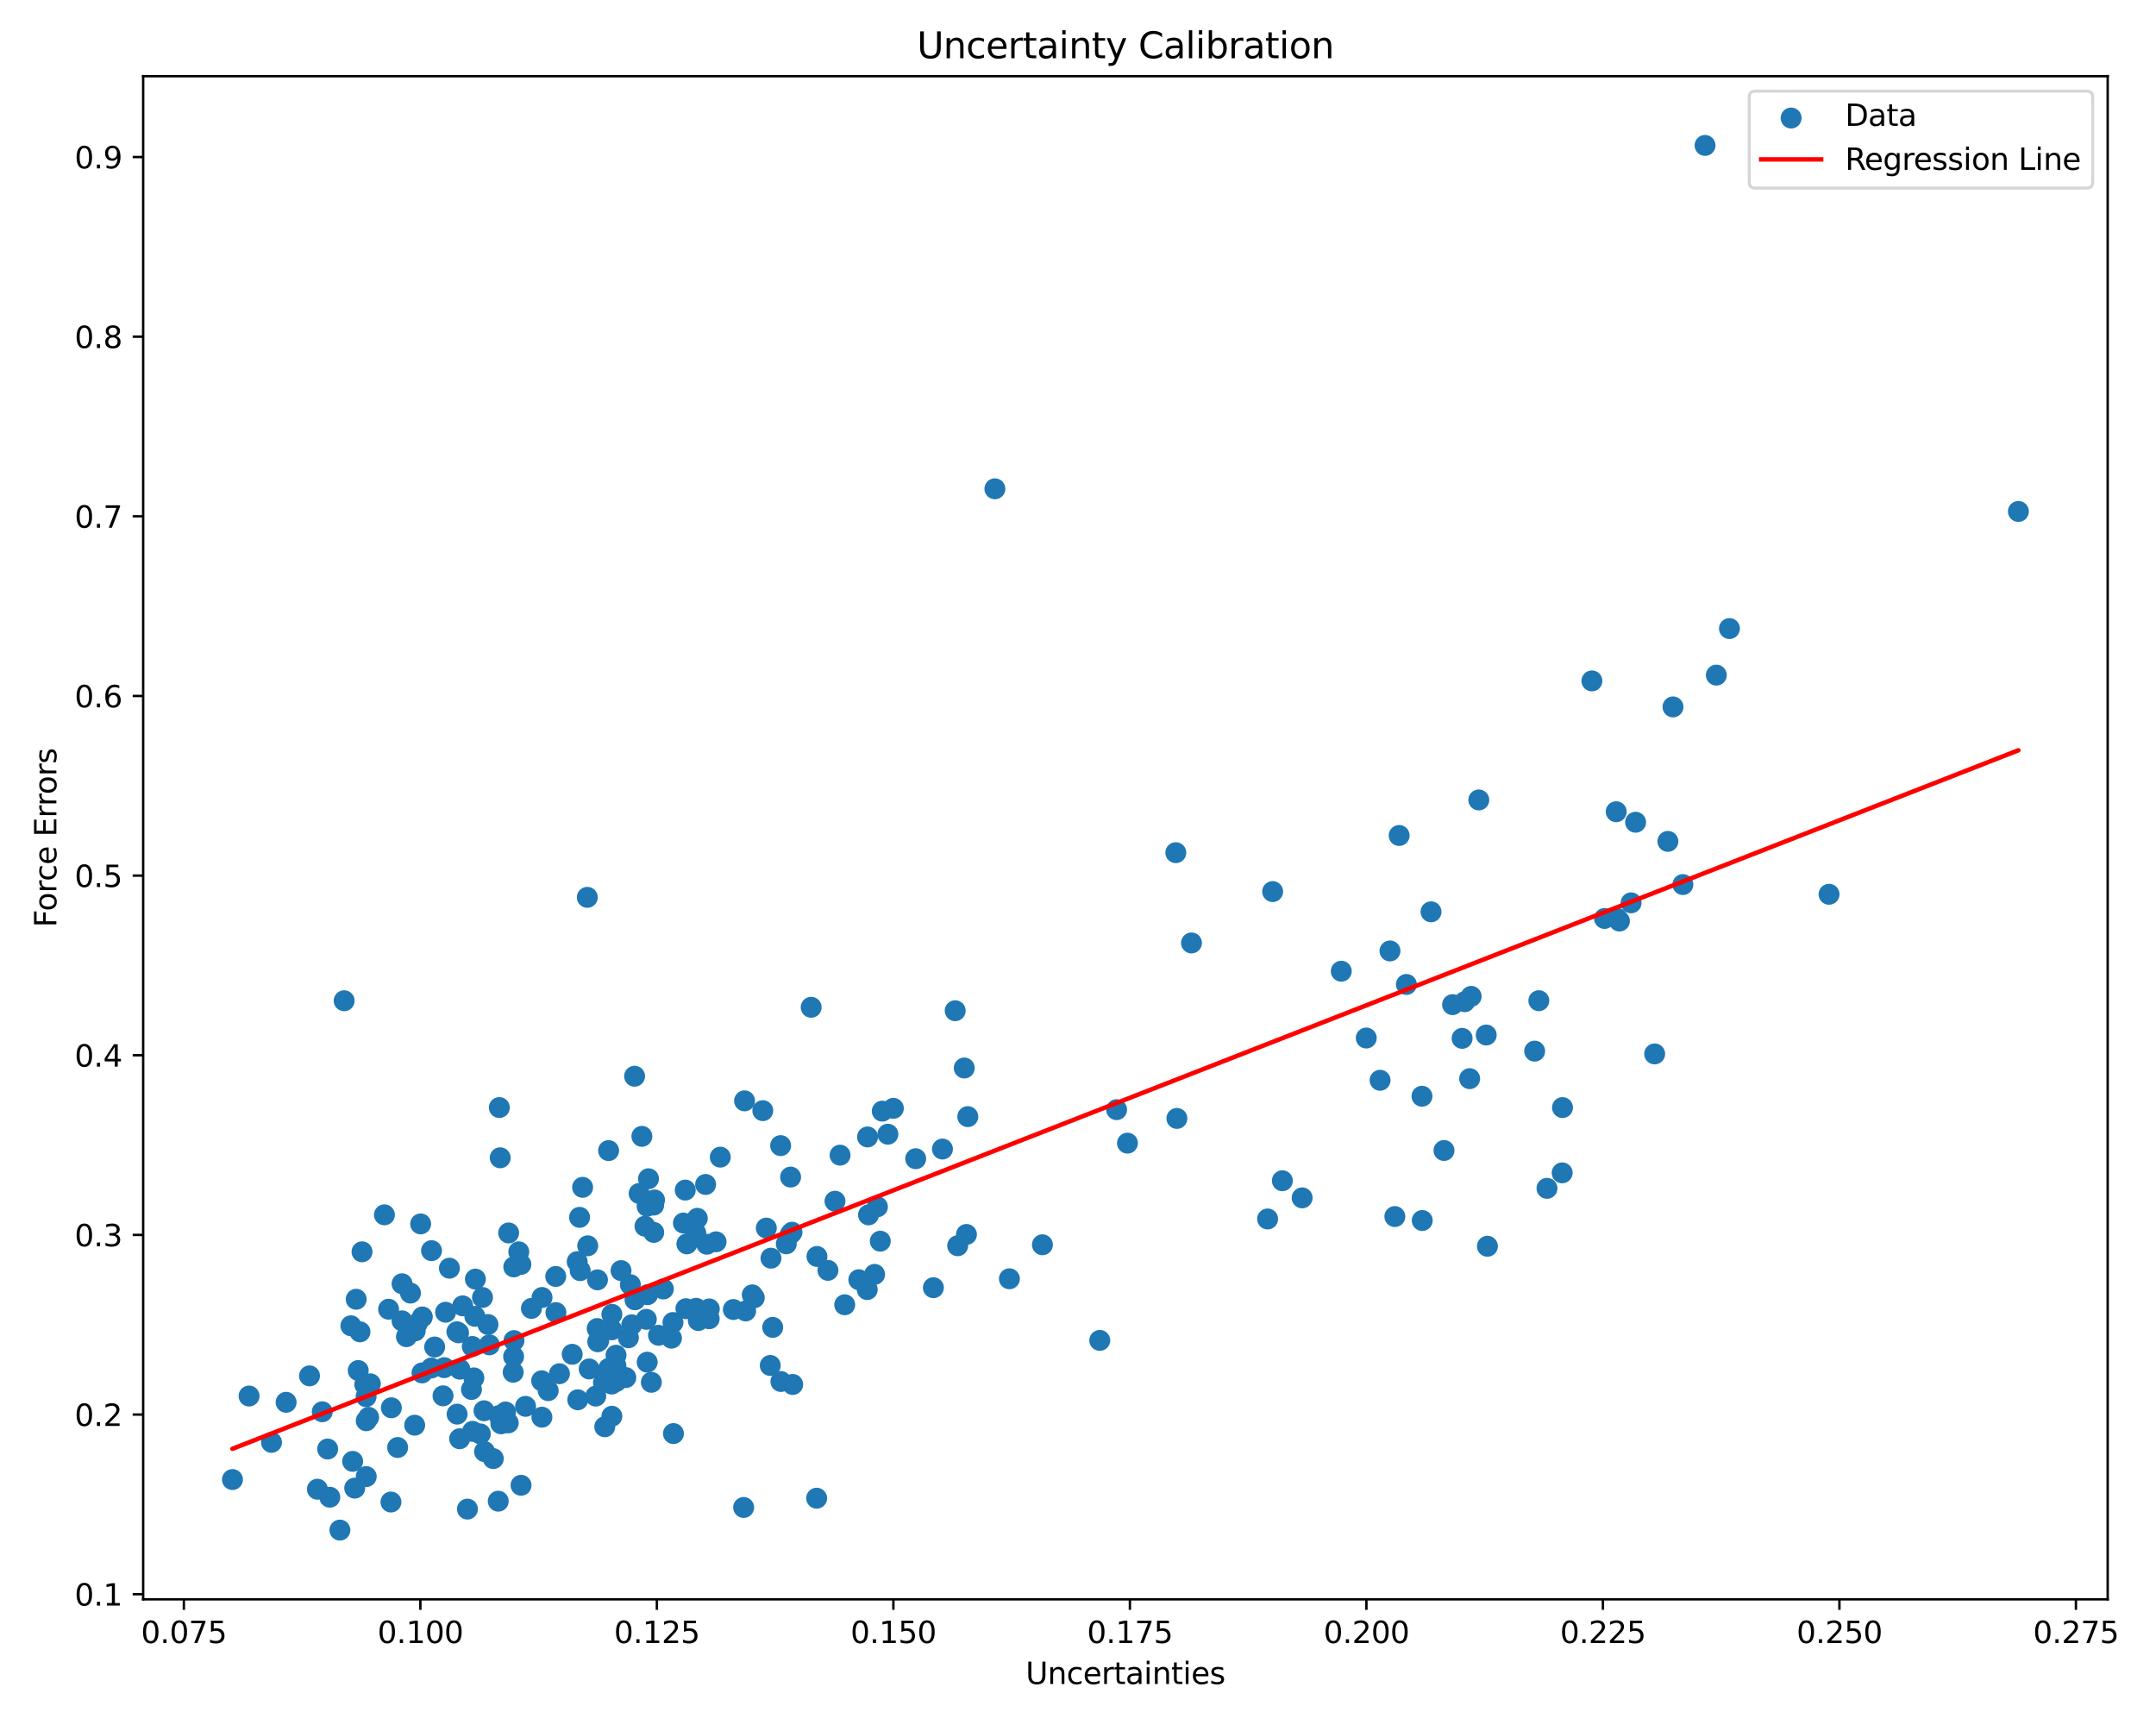 <?xml version="1.0" encoding="utf-8" standalone="no"?>
<!DOCTYPE svg PUBLIC "-//W3C//DTD SVG 1.1//EN"
  "http://www.w3.org/Graphics/SVG/1.1/DTD/svg11.dtd">
<svg xmlns:xlink="http://www.w3.org/1999/xlink" width="720pt" height="576pt" viewBox="0 0 720 576" xmlns="http://www.w3.org/2000/svg" version="1.1">
 <defs>
  <style type="text/css">*{stroke-linejoin: round; stroke-linecap: butt}</style>
 </defs>
 <g id="figure_1">
  <g id="patch_1">
   <path d="M 0 576 
L 720 576 
L 720 0 
L 0 0 
z
" style="fill: #ffffff"/>
  </g>
  <g id="axes_1">
   <g id="patch_2">
    <path d="M 47.81 534.04 
L 703.865 534.04 
L 703.865 25.44 
L 47.81 25.44 
z
" style="fill: #ffffff"/>
   </g>
   <g id="PathCollection_1">
    <defs>
     <path id="m38c42d43d4" d="M 0 3 
C 0.796 3 1.559 2.684 2.121 2.121 
C 2.684 1.559 3 0.796 3 0 
C 3 -0.796 2.684 -1.559 2.121 -2.121 
C 1.559 -2.684 0.796 -3 0 -3 
C -0.796 -3 -1.559 -2.684 -2.121 -2.121 
C -2.684 -1.559 -3 -0.796 -3 0 
C -3 0.796 -2.684 1.559 -2.121 2.121 
C -1.559 2.684 -0.796 3 0 3 
z
" style="stroke: #1f77b4"/>
    </defs>
    <g clip-path="url(#pfa5b46c467)">
     <use xlink:href="#m38c42d43d4" x="260.785" y="461.307" style="fill: #1f77b4; stroke: #1f77b4"/>
     <use xlink:href="#m38c42d43d4" x="132.79" y="483.342" style="fill: #1f77b4; stroke: #1f77b4"/>
     <use xlink:href="#m38c42d43d4" x="337.092" y="427.001" style="fill: #1f77b4; stroke: #1f77b4"/>
     <use xlink:href="#m38c42d43d4" x="558.703" y="236.045" style="fill: #1f77b4; stroke: #1f77b4"/>
     <use xlink:href="#m38c42d43d4" x="311.709" y="429.978" style="fill: #1f77b4; stroke: #1f77b4"/>
     <use xlink:href="#m38c42d43d4" x="258.045" y="443.229" style="fill: #1f77b4; stroke: #1f77b4"/>
     <use xlink:href="#m38c42d43d4" x="121.813" y="462.32" style="fill: #1f77b4; stroke: #1f77b4"/>
     <use xlink:href="#m38c42d43d4" x="219.911" y="445.873" style="fill: #1f77b4; stroke: #1f77b4"/>
     <use xlink:href="#m38c42d43d4" x="232.466" y="436.859" style="fill: #1f77b4; stroke: #1f77b4"/>
     <use xlink:href="#m38c42d43d4" x="196.267" y="415.992" style="fill: #1f77b4; stroke: #1f77b4"/>
     <use xlink:href="#m38c42d43d4" x="218.297" y="402.4" style="fill: #1f77b4; stroke: #1f77b4"/>
     <use xlink:href="#m38c42d43d4" x="257.466" y="420.122" style="fill: #1f77b4; stroke: #1f77b4"/>
     <use xlink:href="#m38c42d43d4" x="204.334" y="472.912" style="fill: #1f77b4; stroke: #1f77b4"/>
     <use xlink:href="#m38c42d43d4" x="255.918" y="410.078" style="fill: #1f77b4; stroke: #1f77b4"/>
     <use xlink:href="#m38c42d43d4" x="318.989" y="337.491" style="fill: #1f77b4; stroke: #1f77b4"/>
     <use xlink:href="#m38c42d43d4" x="166.645" y="472.684" style="fill: #1f77b4; stroke: #1f77b4"/>
     <use xlink:href="#m38c42d43d4" x="118.951" y="433.841" style="fill: #1f77b4; stroke: #1f77b4"/>
     <use xlink:href="#m38c42d43d4" x="166.757" y="369.828" style="fill: #1f77b4; stroke: #1f77b4"/>
     <use xlink:href="#m38c42d43d4" x="204.271" y="462.155" style="fill: #1f77b4; stroke: #1f77b4"/>
     <use xlink:href="#m38c42d43d4" x="289.716" y="379.64" style="fill: #1f77b4; stroke: #1f77b4"/>
     <use xlink:href="#m38c42d43d4" x="674.044" y="170.776" style="fill: #1f77b4; stroke: #1f77b4"/>
     <use xlink:href="#m38c42d43d4" x="192.95" y="467.406" style="fill: #1f77b4; stroke: #1f77b4"/>
     <use xlink:href="#m38c42d43d4" x="156.104" y="503.906" style="fill: #1f77b4; stroke: #1f77b4"/>
     <use xlink:href="#m38c42d43d4" x="173.248" y="417.998" style="fill: #1f77b4; stroke: #1f77b4"/>
     <use xlink:href="#m38c42d43d4" x="147.952" y="466.086" style="fill: #1f77b4; stroke: #1f77b4"/>
     <use xlink:href="#m38c42d43d4" x="294.635" y="371.026" style="fill: #1f77b4; stroke: #1f77b4"/>
     <use xlink:href="#m38c42d43d4" x="119.633" y="457.634" style="fill: #1f77b4; stroke: #1f77b4"/>
     <use xlink:href="#m38c42d43d4" x="264.72" y="462.29" style="fill: #1f77b4; stroke: #1f77b4"/>
     <use xlink:href="#m38c42d43d4" x="286.798" y="427.309" style="fill: #1f77b4; stroke: #1f77b4"/>
     <use xlink:href="#m38c42d43d4" x="224.24" y="446.832" style="fill: #1f77b4; stroke: #1f77b4"/>
     <use xlink:href="#m38c42d43d4" x="158.758" y="427.114" style="fill: #1f77b4; stroke: #1f77b4"/>
     <use xlink:href="#m38c42d43d4" x="160.406" y="478.801" style="fill: #1f77b4; stroke: #1f77b4"/>
     <use xlink:href="#m38c42d43d4" x="77.631" y="494.041" style="fill: #1f77b4; stroke: #1f77b4"/>
     <use xlink:href="#m38c42d43d4" x="490.793" y="360.178" style="fill: #1f77b4; stroke: #1f77b4"/>
     <use xlink:href="#m38c42d43d4" x="171.646" y="447.647" style="fill: #1f77b4; stroke: #1f77b4"/>
     <use xlink:href="#m38c42d43d4" x="157.449" y="463.96" style="fill: #1f77b4; stroke: #1f77b4"/>
     <use xlink:href="#m38c42d43d4" x="205.724" y="452.527" style="fill: #1f77b4; stroke: #1f77b4"/>
     <use xlink:href="#m38c42d43d4" x="171.518" y="452.976" style="fill: #1f77b4; stroke: #1f77b4"/>
     <use xlink:href="#m38c42d43d4" x="293.016" y="402.956" style="fill: #1f77b4; stroke: #1f77b4"/>
     <use xlink:href="#m38c42d43d4" x="298.341" y="370.087" style="fill: #1f77b4; stroke: #1f77b4"/>
     <use xlink:href="#m38c42d43d4" x="204.335" y="438.865" style="fill: #1f77b4; stroke: #1f77b4"/>
     <use xlink:href="#m38c42d43d4" x="198.952" y="466.176" style="fill: #1f77b4; stroke: #1f77b4"/>
     <use xlink:href="#m38c42d43d4" x="485.093" y="335.462" style="fill: #1f77b4; stroke: #1f77b4"/>
     <use xlink:href="#m38c42d43d4" x="282.097" y="435.678" style="fill: #1f77b4; stroke: #1f77b4"/>
     <use xlink:href="#m38c42d43d4" x="113.511" y="510.922" style="fill: #1f77b4; stroke: #1f77b4"/>
     <use xlink:href="#m38c42d43d4" x="493.847" y="267.112" style="fill: #1f77b4; stroke: #1f77b4"/>
     <use xlink:href="#m38c42d43d4" x="229.387" y="415.347" style="fill: #1f77b4; stroke: #1f77b4"/>
     <use xlink:href="#m38c42d43d4" x="474.876" y="366.051" style="fill: #1f77b4; stroke: #1f77b4"/>
     <use xlink:href="#m38c42d43d4" x="539.734" y="271.044" style="fill: #1f77b4; stroke: #1f77b4"/>
     <use xlink:href="#m38c42d43d4" x="213.439" y="398.51" style="fill: #1f77b4; stroke: #1f77b4"/>
     <use xlink:href="#m38c42d43d4" x="203.241" y="384.197" style="fill: #1f77b4; stroke: #1f77b4"/>
     <use xlink:href="#m38c42d43d4" x="292.074" y="425.534" style="fill: #1f77b4; stroke: #1f77b4"/>
     <use xlink:href="#m38c42d43d4" x="224.736" y="441.602" style="fill: #1f77b4; stroke: #1f77b4"/>
     <use xlink:href="#m38c42d43d4" x="531.622" y="227.364" style="fill: #1f77b4; stroke: #1f77b4"/>
     <use xlink:href="#m38c42d43d4" x="482.228" y="384.163" style="fill: #1f77b4; stroke: #1f77b4"/>
     <use xlink:href="#m38c42d43d4" x="185.585" y="426.225" style="fill: #1f77b4; stroke: #1f77b4"/>
     <use xlink:href="#m38c42d43d4" x="425" y="297.708" style="fill: #1f77b4; stroke: #1f77b4"/>
     <use xlink:href="#m38c42d43d4" x="552.579" y="351.912" style="fill: #1f77b4; stroke: #1f77b4"/>
     <use xlink:href="#m38c42d43d4" x="215.84" y="440.541" style="fill: #1f77b4; stroke: #1f77b4"/>
     <use xlink:href="#m38c42d43d4" x="257.229" y="455.944" style="fill: #1f77b4; stroke: #1f77b4"/>
     <use xlink:href="#m38c42d43d4" x="123.677" y="462.074" style="fill: #1f77b4; stroke: #1f77b4"/>
     <use xlink:href="#m38c42d43d4" x="332.246" y="163.219" style="fill: #1f77b4; stroke: #1f77b4"/>
     <use xlink:href="#m38c42d43d4" x="322.016" y="356.62" style="fill: #1f77b4; stroke: #1f77b4"/>
     <use xlink:href="#m38c42d43d4" x="152.65" y="472.203" style="fill: #1f77b4; stroke: #1f77b4"/>
     <use xlink:href="#m38c42d43d4" x="229.066" y="436.99" style="fill: #1f77b4; stroke: #1f77b4"/>
     <use xlink:href="#m38c42d43d4" x="120.902" y="417.998" style="fill: #1f77b4; stroke: #1f77b4"/>
     <use xlink:href="#m38c42d43d4" x="202.052" y="458.788" style="fill: #1f77b4; stroke: #1f77b4"/>
     <use xlink:href="#m38c42d43d4" x="290.041" y="405.654" style="fill: #1f77b4; stroke: #1f77b4"/>
     <use xlink:href="#m38c42d43d4" x="221.529" y="430.403" style="fill: #1f77b4; stroke: #1f77b4"/>
     <use xlink:href="#m38c42d43d4" x="103.362" y="459.42" style="fill: #1f77b4; stroke: #1f77b4"/>
     <use xlink:href="#m38c42d43d4" x="134.262" y="441.049" style="fill: #1f77b4; stroke: #1f77b4"/>
     <use xlink:href="#m38c42d43d4" x="263.95" y="412.067" style="fill: #1f77b4; stroke: #1f77b4"/>
     <use xlink:href="#m38c42d43d4" x="248.34" y="503.362" style="fill: #1f77b4; stroke: #1f77b4"/>
     <use xlink:href="#m38c42d43d4" x="118.459" y="496.904" style="fill: #1f77b4; stroke: #1f77b4"/>
     <use xlink:href="#m38c42d43d4" x="171.377" y="458.211" style="fill: #1f77b4; stroke: #1f77b4"/>
     <use xlink:href="#m38c42d43d4" x="201.531" y="461.714" style="fill: #1f77b4; stroke: #1f77b4"/>
     <use xlink:href="#m38c42d43d4" x="428.247" y="394.263" style="fill: #1f77b4; stroke: #1f77b4"/>
     <use xlink:href="#m38c42d43d4" x="157.825" y="477.943" style="fill: #1f77b4; stroke: #1f77b4"/>
     <use xlink:href="#m38c42d43d4" x="201.961" y="476.413" style="fill: #1f77b4; stroke: #1f77b4"/>
     <use xlink:href="#m38c42d43d4" x="95.547" y="468.247" style="fill: #1f77b4; stroke: #1f77b4"/>
     <use xlink:href="#m38c42d43d4" x="516.621" y="396.802" style="fill: #1f77b4; stroke: #1f77b4"/>
     <use xlink:href="#m38c42d43d4" x="397.897" y="314.865" style="fill: #1f77b4; stroke: #1f77b4"/>
     <use xlink:href="#m38c42d43d4" x="180.972" y="473.22" style="fill: #1f77b4; stroke: #1f77b4"/>
     <use xlink:href="#m38c42d43d4" x="535.834" y="306.684" style="fill: #1f77b4; stroke: #1f77b4"/>
     <use xlink:href="#m38c42d43d4" x="465.817" y="406.223" style="fill: #1f77b4; stroke: #1f77b4"/>
     <use xlink:href="#m38c42d43d4" x="546.208" y="274.559" style="fill: #1f77b4; stroke: #1f77b4"/>
     <use xlink:href="#m38c42d43d4" x="577.557" y="209.884" style="fill: #1f77b4; stroke: #1f77b4"/>
     <use xlink:href="#m38c42d43d4" x="232.347" y="411.702" style="fill: #1f77b4; stroke: #1f77b4"/>
     <use xlink:href="#m38c42d43d4" x="135.736" y="446.337" style="fill: #1f77b4; stroke: #1f77b4"/>
     <use xlink:href="#m38c42d43d4" x="193.751" y="424.28" style="fill: #1f77b4; stroke: #1f77b4"/>
     <use xlink:href="#m38c42d43d4" x="183.072" y="464.354" style="fill: #1f77b4; stroke: #1f77b4"/>
     <use xlink:href="#m38c42d43d4" x="236.043" y="415.472" style="fill: #1f77b4; stroke: #1f77b4"/>
     <use xlink:href="#m38c42d43d4" x="163.431" y="449.067" style="fill: #1f77b4; stroke: #1f77b4"/>
     <use xlink:href="#m38c42d43d4" x="177.474" y="436.893" style="fill: #1f77b4; stroke: #1f77b4"/>
     <use xlink:href="#m38c42d43d4" x="474.962" y="407.546" style="fill: #1f77b4; stroke: #1f77b4"/>
     <use xlink:href="#m38c42d43d4" x="186.825" y="458.702" style="fill: #1f77b4; stroke: #1f77b4"/>
     <use xlink:href="#m38c42d43d4" x="185.652" y="438.287" style="fill: #1f77b4; stroke: #1f77b4"/>
     <use xlink:href="#m38c42d43d4" x="122.313" y="474.406" style="fill: #1f77b4; stroke: #1f77b4"/>
     <use xlink:href="#m38c42d43d4" x="83.178" y="466.154" style="fill: #1f77b4; stroke: #1f77b4"/>
     <use xlink:href="#m38c42d43d4" x="236.87" y="437.071" style="fill: #1f77b4; stroke: #1f77b4"/>
     <use xlink:href="#m38c42d43d4" x="573.175" y="225.434" style="fill: #1f77b4; stroke: #1f77b4"/>
     <use xlink:href="#m38c42d43d4" x="199.943" y="447.673" style="fill: #1f77b4; stroke: #1f77b4"/>
     <use xlink:href="#m38c42d43d4" x="322.747" y="412.206" style="fill: #1f77b4; stroke: #1f77b4"/>
     <use xlink:href="#m38c42d43d4" x="138.66" y="444.408" style="fill: #1f77b4; stroke: #1f77b4"/>
     <use xlink:href="#m38c42d43d4" x="114.933" y="334.16" style="fill: #1f77b4; stroke: #1f77b4"/>
     <use xlink:href="#m38c42d43d4" x="134.266" y="428.668" style="fill: #1f77b4; stroke: #1f77b4"/>
     <use xlink:href="#m38c42d43d4" x="141.04" y="439.742" style="fill: #1f77b4; stroke: #1f77b4"/>
     <use xlink:href="#m38c42d43d4" x="216.571" y="393.602" style="fill: #1f77b4; stroke: #1f77b4"/>
     <use xlink:href="#m38c42d43d4" x="120.215" y="444.714" style="fill: #1f77b4; stroke: #1f77b4"/>
     <use xlink:href="#m38c42d43d4" x="496.727" y="416.142" style="fill: #1f77b4; stroke: #1f77b4"/>
     <use xlink:href="#m38c42d43d4" x="166.388" y="501.261" style="fill: #1f77b4; stroke: #1f77b4"/>
     <use xlink:href="#m38c42d43d4" x="199.434" y="443.61" style="fill: #1f77b4; stroke: #1f77b4"/>
     <use xlink:href="#m38c42d43d4" x="376.521" y="381.714" style="fill: #1f77b4; stroke: #1f77b4"/>
     <use xlink:href="#m38c42d43d4" x="562.006" y="295.369" style="fill: #1f77b4; stroke: #1f77b4"/>
     <use xlink:href="#m38c42d43d4" x="194.561" y="396.464" style="fill: #1f77b4; stroke: #1f77b4"/>
     <use xlink:href="#m38c42d43d4" x="140.476" y="408.681" style="fill: #1f77b4; stroke: #1f77b4"/>
     <use xlink:href="#m38c42d43d4" x="154.521" y="436.034" style="fill: #1f77b4; stroke: #1f77b4"/>
     <use xlink:href="#m38c42d43d4" x="216.253" y="432.312" style="fill: #1f77b4; stroke: #1f77b4"/>
     <use xlink:href="#m38c42d43d4" x="139.374" y="441.922" style="fill: #1f77b4; stroke: #1f77b4"/>
     <use xlink:href="#m38c42d43d4" x="122.305" y="493.049" style="fill: #1f77b4; stroke: #1f77b4"/>
     <use xlink:href="#m38c42d43d4" x="305.793" y="386.911" style="fill: #1f77b4; stroke: #1f77b4"/>
     <use xlink:href="#m38c42d43d4" x="199.622" y="448.034" style="fill: #1f77b4; stroke: #1f77b4"/>
     <use xlink:href="#m38c42d43d4" x="117.773" y="487.968" style="fill: #1f77b4; stroke: #1f77b4"/>
     <use xlink:href="#m38c42d43d4" x="218.586" y="400.676" style="fill: #1f77b4; stroke: #1f77b4"/>
     <use xlink:href="#m38c42d43d4" x="393.028" y="373.456" style="fill: #1f77b4; stroke: #1f77b4"/>
     <use xlink:href="#m38c42d43d4" x="232.868" y="406.818" style="fill: #1f77b4; stroke: #1f77b4"/>
     <use xlink:href="#m38c42d43d4" x="544.712" y="301.47" style="fill: #1f77b4; stroke: #1f77b4"/>
     <use xlink:href="#m38c42d43d4" x="239.136" y="414.657" style="fill: #1f77b4; stroke: #1f77b4"/>
     <use xlink:href="#m38c42d43d4" x="144.039" y="456.806" style="fill: #1f77b4; stroke: #1f77b4"/>
     <use xlink:href="#m38c42d43d4" x="293.975" y="414.449" style="fill: #1f77b4; stroke: #1f77b4"/>
     <use xlink:href="#m38c42d43d4" x="181.015" y="433.247" style="fill: #1f77b4; stroke: #1f77b4"/>
     <use xlink:href="#m38c42d43d4" x="130.558" y="501.55" style="fill: #1f77b4; stroke: #1f77b4"/>
     <use xlink:href="#m38c42d43d4" x="109.418" y="483.845" style="fill: #1f77b4; stroke: #1f77b4"/>
     <use xlink:href="#m38c42d43d4" x="203.305" y="456.908" style="fill: #1f77b4; stroke: #1f77b4"/>
     <use xlink:href="#m38c42d43d4" x="105.995" y="497.268" style="fill: #1f77b4; stroke: #1f77b4"/>
     <use xlink:href="#m38c42d43d4" x="233.206" y="440.941" style="fill: #1f77b4; stroke: #1f77b4"/>
     <use xlink:href="#m38c42d43d4" x="205.833" y="461.289" style="fill: #1f77b4; stroke: #1f77b4"/>
     <use xlink:href="#m38c42d43d4" x="569.403" y="48.558" style="fill: #1f77b4; stroke: #1f77b4"/>
     <use xlink:href="#m38c42d43d4" x="477.894" y="304.469" style="fill: #1f77b4; stroke: #1f77b4"/>
     <use xlink:href="#m38c42d43d4" x="216.104" y="402.786" style="fill: #1f77b4; stroke: #1f77b4"/>
     <use xlink:href="#m38c42d43d4" x="205.713" y="456.075" style="fill: #1f77b4; stroke: #1f77b4"/>
     <use xlink:href="#m38c42d43d4" x="167.376" y="475.39" style="fill: #1f77b4; stroke: #1f77b4"/>
     <use xlink:href="#m38c42d43d4" x="208.991" y="459.992" style="fill: #1f77b4; stroke: #1f77b4"/>
     <use xlink:href="#m38c42d43d4" x="117.184" y="442.696" style="fill: #1f77b4; stroke: #1f77b4"/>
     <use xlink:href="#m38c42d43d4" x="171.574" y="423.036" style="fill: #1f77b4; stroke: #1f77b4"/>
     <use xlink:href="#m38c42d43d4" x="157.718" y="449.603" style="fill: #1f77b4; stroke: #1f77b4"/>
     <use xlink:href="#m38c42d43d4" x="496.325" y="345.607" style="fill: #1f77b4; stroke: #1f77b4"/>
     <use xlink:href="#m38c42d43d4" x="254.737" y="370.861" style="fill: #1f77b4; stroke: #1f77b4"/>
     <use xlink:href="#m38c42d43d4" x="556.991" y="280.946" style="fill: #1f77b4; stroke: #1f77b4"/>
     <use xlink:href="#m38c42d43d4" x="145.151" y="449.783" style="fill: #1f77b4; stroke: #1f77b4"/>
     <use xlink:href="#m38c42d43d4" x="244.905" y="437.27" style="fill: #1f77b4; stroke: #1f77b4"/>
     <use xlink:href="#m38c42d43d4" x="174.005" y="495.956" style="fill: #1f77b4; stroke: #1f77b4"/>
     <use xlink:href="#m38c42d43d4" x="272.828" y="419.546" style="fill: #1f77b4; stroke: #1f77b4"/>
     <use xlink:href="#m38c42d43d4" x="323.197" y="372.858" style="fill: #1f77b4; stroke: #1f77b4"/>
     <use xlink:href="#m38c42d43d4" x="296.505" y="378.73" style="fill: #1f77b4; stroke: #1f77b4"/>
     <use xlink:href="#m38c42d43d4" x="123.101" y="473.261" style="fill: #1f77b4; stroke: #1f77b4"/>
     <use xlink:href="#m38c42d43d4" x="367.267" y="447.576" style="fill: #1f77b4; stroke: #1f77b4"/>
     <use xlink:href="#m38c42d43d4" x="158.581" y="439.541" style="fill: #1f77b4; stroke: #1f77b4"/>
     <use xlink:href="#m38c42d43d4" x="153.13" y="445.048" style="fill: #1f77b4; stroke: #1f77b4"/>
     <use xlink:href="#m38c42d43d4" x="90.666" y="481.619" style="fill: #1f77b4; stroke: #1f77b4"/>
     <use xlink:href="#m38c42d43d4" x="260.694" y="382.536" style="fill: #1f77b4; stroke: #1f77b4"/>
     <use xlink:href="#m38c42d43d4" x="248.646" y="367.595" style="fill: #1f77b4; stroke: #1f77b4"/>
     <use xlink:href="#m38c42d43d4" x="512.501" y="350.987" style="fill: #1f77b4; stroke: #1f77b4"/>
     <use xlink:href="#m38c42d43d4" x="610.818" y="298.614" style="fill: #1f77b4; stroke: #1f77b4"/>
     <use xlink:href="#m38c42d43d4" x="423.319" y="407.025" style="fill: #1f77b4; stroke: #1f77b4"/>
     <use xlink:href="#m38c42d43d4" x="164.735" y="487.048" style="fill: #1f77b4; stroke: #1f77b4"/>
     <use xlink:href="#m38c42d43d4" x="161.638" y="471.067" style="fill: #1f77b4; stroke: #1f77b4"/>
     <use xlink:href="#m38c42d43d4" x="251.226" y="432.367" style="fill: #1f77b4; stroke: #1f77b4"/>
     <use xlink:href="#m38c42d43d4" x="460.881" y="360.717" style="fill: #1f77b4; stroke: #1f77b4"/>
     <use xlink:href="#m38c42d43d4" x="513.895" y="334.144" style="fill: #1f77b4; stroke: #1f77b4"/>
     <use xlink:href="#m38c42d43d4" x="215.389" y="409.453" style="fill: #1f77b4; stroke: #1f77b4"/>
     <use xlink:href="#m38c42d43d4" x="207.394" y="424.272" style="fill: #1f77b4; stroke: #1f77b4"/>
     <use xlink:href="#m38c42d43d4" x="180.887" y="461.059" style="fill: #1f77b4; stroke: #1f77b4"/>
     <use xlink:href="#m38c42d43d4" x="210.975" y="442.365" style="fill: #1f77b4; stroke: #1f77b4"/>
     <use xlink:href="#m38c42d43d4" x="191.089" y="452.218" style="fill: #1f77b4; stroke: #1f77b4"/>
     <use xlink:href="#m38c42d43d4" x="540.818" y="307.552" style="fill: #1f77b4; stroke: #1f77b4"/>
     <use xlink:href="#m38c42d43d4" x="167.044" y="386.601" style="fill: #1f77b4; stroke: #1f77b4"/>
     <use xlink:href="#m38c42d43d4" x="210.512" y="428.965" style="fill: #1f77b4; stroke: #1f77b4"/>
     <use xlink:href="#m38c42d43d4" x="264.495" y="411.457" style="fill: #1f77b4; stroke: #1f77b4"/>
     <use xlink:href="#m38c42d43d4" x="540.033" y="306.637" style="fill: #1f77b4; stroke: #1f77b4"/>
     <use xlink:href="#m38c42d43d4" x="314.728" y="383.681" style="fill: #1f77b4; stroke: #1f77b4"/>
     <use xlink:href="#m38c42d43d4" x="122.257" y="466.367" style="fill: #1f77b4; stroke: #1f77b4"/>
     <use xlink:href="#m38c42d43d4" x="217.52" y="461.568" style="fill: #1f77b4; stroke: #1f77b4"/>
     <use xlink:href="#m38c42d43d4" x="211.922" y="359.367" style="fill: #1f77b4; stroke: #1f77b4"/>
     <use xlink:href="#m38c42d43d4" x="270.893" y="336.349" style="fill: #1f77b4; stroke: #1f77b4"/>
     <use xlink:href="#m38c42d43d4" x="262.587" y="415.331" style="fill: #1f77b4; stroke: #1f77b4"/>
     <use xlink:href="#m38c42d43d4" x="161.82" y="484.712" style="fill: #1f77b4; stroke: #1f77b4"/>
     <use xlink:href="#m38c42d43d4" x="224.903" y="478.689" style="fill: #1f77b4; stroke: #1f77b4"/>
     <use xlink:href="#m38c42d43d4" x="372.891" y="370.528" style="fill: #1f77b4; stroke: #1f77b4"/>
     <use xlink:href="#m38c42d43d4" x="521.799" y="369.834" style="fill: #1f77b4; stroke: #1f77b4"/>
     <use xlink:href="#m38c42d43d4" x="491.301" y="332.697" style="fill: #1f77b4; stroke: #1f77b4"/>
     <use xlink:href="#m38c42d43d4" x="167.988" y="473.938" style="fill: #1f77b4; stroke: #1f77b4"/>
     <use xlink:href="#m38c42d43d4" x="456.267" y="346.61" style="fill: #1f77b4; stroke: #1f77b4"/>
     <use xlink:href="#m38c42d43d4" x="110.144" y="499.937" style="fill: #1f77b4; stroke: #1f77b4"/>
     <use xlink:href="#m38c42d43d4" x="467.249" y="278.977" style="fill: #1f77b4; stroke: #1f77b4"/>
     <use xlink:href="#m38c42d43d4" x="489.144" y="334.486" style="fill: #1f77b4; stroke: #1f77b4"/>
     <use xlink:href="#m38c42d43d4" x="152.585" y="444.689" style="fill: #1f77b4; stroke: #1f77b4"/>
     <use xlink:href="#m38c42d43d4" x="319.825" y="415.97" style="fill: #1f77b4; stroke: #1f77b4"/>
     <use xlink:href="#m38c42d43d4" x="167.25" y="475.337" style="fill: #1f77b4; stroke: #1f77b4"/>
     <use xlink:href="#m38c42d43d4" x="196.758" y="457.108" style="fill: #1f77b4; stroke: #1f77b4"/>
     <use xlink:href="#m38c42d43d4" x="276.49" y="424.188" style="fill: #1f77b4; stroke: #1f77b4"/>
     <use xlink:href="#m38c42d43d4" x="153.49" y="480.416" style="fill: #1f77b4; stroke: #1f77b4"/>
     <use xlink:href="#m38c42d43d4" x="137.076" y="431.784" style="fill: #1f77b4; stroke: #1f77b4"/>
     <use xlink:href="#m38c42d43d4" x="236.833" y="440.347" style="fill: #1f77b4; stroke: #1f77b4"/>
     <use xlink:href="#m38c42d43d4" x="348.117" y="415.645" style="fill: #1f77b4; stroke: #1f77b4"/>
     <use xlink:href="#m38c42d43d4" x="144.113" y="417.612" style="fill: #1f77b4; stroke: #1f77b4"/>
     <use xlink:href="#m38c42d43d4" x="138.486" y="475.887" style="fill: #1f77b4; stroke: #1f77b4"/>
     <use xlink:href="#m38c42d43d4" x="175.511" y="469.596" style="fill: #1f77b4; stroke: #1f77b4"/>
     <use xlink:href="#m38c42d43d4" x="214.357" y="379.44" style="fill: #1f77b4; stroke: #1f77b4"/>
     <use xlink:href="#m38c42d43d4" x="240.54" y="386.382" style="fill: #1f77b4; stroke: #1f77b4"/>
     <use xlink:href="#m38c42d43d4" x="169.865" y="411.696" style="fill: #1f77b4; stroke: #1f77b4"/>
     <use xlink:href="#m38c42d43d4" x="228.842" y="397.385" style="fill: #1f77b4; stroke: #1f77b4"/>
     <use xlink:href="#m38c42d43d4" x="158.247" y="460.096" style="fill: #1f77b4; stroke: #1f77b4"/>
     <use xlink:href="#m38c42d43d4" x="488.278" y="346.717" style="fill: #1f77b4; stroke: #1f77b4"/>
     <use xlink:href="#m38c42d43d4" x="153.568" y="457.19" style="fill: #1f77b4; stroke: #1f77b4"/>
     <use xlink:href="#m38c42d43d4" x="192.75" y="421.281" style="fill: #1f77b4; stroke: #1f77b4"/>
     <use xlink:href="#m38c42d43d4" x="218.312" y="411.516" style="fill: #1f77b4; stroke: #1f77b4"/>
     <use xlink:href="#m38c42d43d4" x="173.954" y="422.212" style="fill: #1f77b4; stroke: #1f77b4"/>
     <use xlink:href="#m38c42d43d4" x="204.318" y="444.044" style="fill: #1f77b4; stroke: #1f77b4"/>
     <use xlink:href="#m38c42d43d4" x="140.932" y="458.435" style="fill: #1f77b4; stroke: #1f77b4"/>
     <use xlink:href="#m38c42d43d4" x="130.699" y="470.074" style="fill: #1f77b4; stroke: #1f77b4"/>
     <use xlink:href="#m38c42d43d4" x="434.853" y="399.982" style="fill: #1f77b4; stroke: #1f77b4"/>
     <use xlink:href="#m38c42d43d4" x="150.08" y="423.468" style="fill: #1f77b4; stroke: #1f77b4"/>
     <use xlink:href="#m38c42d43d4" x="251.898" y="433.338" style="fill: #1f77b4; stroke: #1f77b4"/>
     <use xlink:href="#m38c42d43d4" x="193.548" y="406.491" style="fill: #1f77b4; stroke: #1f77b4"/>
     <use xlink:href="#m38c42d43d4" x="148.347" y="456.678" style="fill: #1f77b4; stroke: #1f77b4"/>
     <use xlink:href="#m38c42d43d4" x="272.723" y="500.269" style="fill: #1f77b4; stroke: #1f77b4"/>
     <use xlink:href="#m38c42d43d4" x="216.128" y="454.844" style="fill: #1f77b4; stroke: #1f77b4"/>
     <use xlink:href="#m38c42d43d4" x="199.53" y="427.356" style="fill: #1f77b4; stroke: #1f77b4"/>
     <use xlink:href="#m38c42d43d4" x="289.618" y="430.612" style="fill: #1f77b4; stroke: #1f77b4"/>
     <use xlink:href="#m38c42d43d4" x="128.377" y="405.65" style="fill: #1f77b4; stroke: #1f77b4"/>
     <use xlink:href="#m38c42d43d4" x="107.614" y="471.413" style="fill: #1f77b4; stroke: #1f77b4"/>
     <use xlink:href="#m38c42d43d4" x="196.132" y="299.638" style="fill: #1f77b4; stroke: #1f77b4"/>
     <use xlink:href="#m38c42d43d4" x="235.637" y="395.512" style="fill: #1f77b4; stroke: #1f77b4"/>
     <use xlink:href="#m38c42d43d4" x="264.025" y="393.043" style="fill: #1f77b4; stroke: #1f77b4"/>
     <use xlink:href="#m38c42d43d4" x="469.671" y="328.721" style="fill: #1f77b4; stroke: #1f77b4"/>
     <use xlink:href="#m38c42d43d4" x="464.184" y="317.532" style="fill: #1f77b4; stroke: #1f77b4"/>
     <use xlink:href="#m38c42d43d4" x="162.967" y="442.276" style="fill: #1f77b4; stroke: #1f77b4"/>
     <use xlink:href="#m38c42d43d4" x="447.923" y="324.302" style="fill: #1f77b4; stroke: #1f77b4"/>
     <use xlink:href="#m38c42d43d4" x="129.766" y="437.163" style="fill: #1f77b4; stroke: #1f77b4"/>
     <use xlink:href="#m38c42d43d4" x="148.804" y="438.179" style="fill: #1f77b4; stroke: #1f77b4"/>
     <use xlink:href="#m38c42d43d4" x="521.693" y="391.627" style="fill: #1f77b4; stroke: #1f77b4"/>
     <use xlink:href="#m38c42d43d4" x="280.544" y="385.718" style="fill: #1f77b4; stroke: #1f77b4"/>
     <use xlink:href="#m38c42d43d4" x="392.667" y="284.721" style="fill: #1f77b4; stroke: #1f77b4"/>
     <use xlink:href="#m38c42d43d4" x="212.065" y="434.02" style="fill: #1f77b4; stroke: #1f77b4"/>
     <use xlink:href="#m38c42d43d4" x="161.133" y="433.242" style="fill: #1f77b4; stroke: #1f77b4"/>
     <use xlink:href="#m38c42d43d4" x="168.832" y="471.477" style="fill: #1f77b4; stroke: #1f77b4"/>
     <use xlink:href="#m38c42d43d4" x="249.006" y="437.735" style="fill: #1f77b4; stroke: #1f77b4"/>
     <use xlink:href="#m38c42d43d4" x="209.856" y="446.699" style="fill: #1f77b4; stroke: #1f77b4"/>
     <use xlink:href="#m38c42d43d4" x="278.845" y="401.102" style="fill: #1f77b4; stroke: #1f77b4"/>
     <use xlink:href="#m38c42d43d4" x="228.228" y="408.385" style="fill: #1f77b4; stroke: #1f77b4"/>
     <use xlink:href="#m38c42d43d4" x="169.733" y="475.124" style="fill: #1f77b4; stroke: #1f77b4"/>
    </g>
   </g>
   <g id="matplotlib.axis_1">
    <g id="xtick_1">
     <g id="line2d_1">
      <defs>
       <path id="m544dc8ba28" d="M 0 0 
L 0 3.5 
" style="stroke: #000000; stroke-width: 0.8"/>
      </defs>
      <g>
       <use xlink:href="#m544dc8ba28" x="61.401" y="534.04" style="stroke: #000000; stroke-width: 0.8"/>
      </g>
     </g>
     <g id="text_1">
      <!-- 0.075 -->
      <g transform="translate(47.087 548.638) scale(0.1 -0.1)">
       <defs>
        <path id="DejaVuSans-30" d="M 2034 4250 
Q 1547 4250 1301 3770 
Q 1056 3291 1056 2328 
Q 1056 1369 1301 889 
Q 1547 409 2034 409 
Q 2525 409 2770 889 
Q 3016 1369 3016 2328 
Q 3016 3291 2770 3770 
Q 2525 4250 2034 4250 
z
M 2034 4750 
Q 2819 4750 3233 4129 
Q 3647 3509 3647 2328 
Q 3647 1150 3233 529 
Q 2819 -91 2034 -91 
Q 1250 -91 836 529 
Q 422 1150 422 2328 
Q 422 3509 836 4129 
Q 1250 4750 2034 4750 
z
" transform="scale(0.016)"/>
        <path id="DejaVuSans-2e" d="M 684 794 
L 1344 794 
L 1344 0 
L 684 0 
L 684 794 
z
" transform="scale(0.016)"/>
        <path id="DejaVuSans-37" d="M 525 4666 
L 3525 4666 
L 3525 4397 
L 1831 0 
L 1172 0 
L 2766 4134 
L 525 4134 
L 525 4666 
z
" transform="scale(0.016)"/>
        <path id="DejaVuSans-35" d="M 691 4666 
L 3169 4666 
L 3169 4134 
L 1269 4134 
L 1269 2991 
Q 1406 3038 1543 3061 
Q 1681 3084 1819 3084 
Q 2600 3084 3056 2656 
Q 3513 2228 3513 1497 
Q 3513 744 3044 326 
Q 2575 -91 1722 -91 
Q 1428 -91 1123 -41 
Q 819 9 494 109 
L 494 744 
Q 775 591 1075 516 
Q 1375 441 1709 441 
Q 2250 441 2565 725 
Q 2881 1009 2881 1497 
Q 2881 1984 2565 2268 
Q 2250 2553 1709 2553 
Q 1456 2553 1204 2497 
Q 953 2441 691 2322 
L 691 4666 
z
" transform="scale(0.016)"/>
       </defs>
       <use xlink:href="#DejaVuSans-30"/>
       <use xlink:href="#DejaVuSans-2e" x="63.623"/>
       <use xlink:href="#DejaVuSans-30" x="95.41"/>
       <use xlink:href="#DejaVuSans-37" x="159.033"/>
       <use xlink:href="#DejaVuSans-35" x="222.656"/>
      </g>
     </g>
    </g>
    <g id="xtick_2">
     <g id="line2d_2">
      <g>
       <use xlink:href="#m544dc8ba28" x="140.383" y="534.04" style="stroke: #000000; stroke-width: 0.8"/>
      </g>
     </g>
     <g id="text_2">
      <!-- 0.100 -->
      <g transform="translate(126.069 548.638) scale(0.1 -0.1)">
       <defs>
        <path id="DejaVuSans-31" d="M 794 531 
L 1825 531 
L 1825 4091 
L 703 3866 
L 703 4441 
L 1819 4666 
L 2450 4666 
L 2450 531 
L 3481 531 
L 3481 0 
L 794 0 
L 794 531 
z
" transform="scale(0.016)"/>
       </defs>
       <use xlink:href="#DejaVuSans-30"/>
       <use xlink:href="#DejaVuSans-2e" x="63.623"/>
       <use xlink:href="#DejaVuSans-31" x="95.41"/>
       <use xlink:href="#DejaVuSans-30" x="159.033"/>
       <use xlink:href="#DejaVuSans-30" x="222.656"/>
      </g>
     </g>
    </g>
    <g id="xtick_3">
     <g id="line2d_3">
      <g>
       <use xlink:href="#m544dc8ba28" x="219.366" y="534.04" style="stroke: #000000; stroke-width: 0.8"/>
      </g>
     </g>
     <g id="text_3">
      <!-- 0.125 -->
      <g transform="translate(205.052 548.638) scale(0.1 -0.1)">
       <defs>
        <path id="DejaVuSans-32" d="M 1228 531 
L 3431 531 
L 3431 0 
L 469 0 
L 469 531 
Q 828 903 1448 1529 
Q 2069 2156 2228 2338 
Q 2531 2678 2651 2914 
Q 2772 3150 2772 3378 
Q 2772 3750 2511 3984 
Q 2250 4219 1831 4219 
Q 1534 4219 1204 4116 
Q 875 4013 500 3803 
L 500 4441 
Q 881 4594 1212 4672 
Q 1544 4750 1819 4750 
Q 2544 4750 2975 4387 
Q 3406 4025 3406 3419 
Q 3406 3131 3298 2873 
Q 3191 2616 2906 2266 
Q 2828 2175 2409 1742 
Q 1991 1309 1228 531 
z
" transform="scale(0.016)"/>
       </defs>
       <use xlink:href="#DejaVuSans-30"/>
       <use xlink:href="#DejaVuSans-2e" x="63.623"/>
       <use xlink:href="#DejaVuSans-31" x="95.41"/>
       <use xlink:href="#DejaVuSans-32" x="159.033"/>
       <use xlink:href="#DejaVuSans-35" x="222.656"/>
      </g>
     </g>
    </g>
    <g id="xtick_4">
     <g id="line2d_4">
      <g>
       <use xlink:href="#m544dc8ba28" x="298.348" y="534.04" style="stroke: #000000; stroke-width: 0.8"/>
      </g>
     </g>
     <g id="text_4">
      <!-- 0.150 -->
      <g transform="translate(284.034 548.638) scale(0.1 -0.1)">
       <use xlink:href="#DejaVuSans-30"/>
       <use xlink:href="#DejaVuSans-2e" x="63.623"/>
       <use xlink:href="#DejaVuSans-31" x="95.41"/>
       <use xlink:href="#DejaVuSans-35" x="159.033"/>
       <use xlink:href="#DejaVuSans-30" x="222.656"/>
      </g>
     </g>
    </g>
    <g id="xtick_5">
     <g id="line2d_5">
      <g>
       <use xlink:href="#m544dc8ba28" x="377.331" y="534.04" style="stroke: #000000; stroke-width: 0.8"/>
      </g>
     </g>
     <g id="text_5">
      <!-- 0.175 -->
      <g transform="translate(363.016 548.638) scale(0.1 -0.1)">
       <use xlink:href="#DejaVuSans-30"/>
       <use xlink:href="#DejaVuSans-2e" x="63.623"/>
       <use xlink:href="#DejaVuSans-31" x="95.41"/>
       <use xlink:href="#DejaVuSans-37" x="159.033"/>
       <use xlink:href="#DejaVuSans-35" x="222.656"/>
      </g>
     </g>
    </g>
    <g id="xtick_6">
     <g id="line2d_6">
      <g>
       <use xlink:href="#m544dc8ba28" x="456.313" y="534.04" style="stroke: #000000; stroke-width: 0.8"/>
      </g>
     </g>
     <g id="text_6">
      <!-- 0.200 -->
      <g transform="translate(441.999 548.638) scale(0.1 -0.1)">
       <use xlink:href="#DejaVuSans-30"/>
       <use xlink:href="#DejaVuSans-2e" x="63.623"/>
       <use xlink:href="#DejaVuSans-32" x="95.41"/>
       <use xlink:href="#DejaVuSans-30" x="159.033"/>
       <use xlink:href="#DejaVuSans-30" x="222.656"/>
      </g>
     </g>
    </g>
    <g id="xtick_7">
     <g id="line2d_7">
      <g>
       <use xlink:href="#m544dc8ba28" x="535.295" y="534.04" style="stroke: #000000; stroke-width: 0.8"/>
      </g>
     </g>
     <g id="text_7">
      <!-- 0.225 -->
      <g transform="translate(520.981 548.638) scale(0.1 -0.1)">
       <use xlink:href="#DejaVuSans-30"/>
       <use xlink:href="#DejaVuSans-2e" x="63.623"/>
       <use xlink:href="#DejaVuSans-32" x="95.41"/>
       <use xlink:href="#DejaVuSans-32" x="159.033"/>
       <use xlink:href="#DejaVuSans-35" x="222.656"/>
      </g>
     </g>
    </g>
    <g id="xtick_8">
     <g id="line2d_8">
      <g>
       <use xlink:href="#m544dc8ba28" x="614.278" y="534.04" style="stroke: #000000; stroke-width: 0.8"/>
      </g>
     </g>
     <g id="text_8">
      <!-- 0.250 -->
      <g transform="translate(599.964 548.638) scale(0.1 -0.1)">
       <use xlink:href="#DejaVuSans-30"/>
       <use xlink:href="#DejaVuSans-2e" x="63.623"/>
       <use xlink:href="#DejaVuSans-32" x="95.41"/>
       <use xlink:href="#DejaVuSans-35" x="159.033"/>
       <use xlink:href="#DejaVuSans-30" x="222.656"/>
      </g>
     </g>
    </g>
    <g id="xtick_9">
     <g id="line2d_9">
      <g>
       <use xlink:href="#m544dc8ba28" x="693.26" y="534.04" style="stroke: #000000; stroke-width: 0.8"/>
      </g>
     </g>
     <g id="text_9">
      <!-- 0.275 -->
      <g transform="translate(678.946 548.638) scale(0.1 -0.1)">
       <use xlink:href="#DejaVuSans-30"/>
       <use xlink:href="#DejaVuSans-2e" x="63.623"/>
       <use xlink:href="#DejaVuSans-32" x="95.41"/>
       <use xlink:href="#DejaVuSans-37" x="159.033"/>
       <use xlink:href="#DejaVuSans-35" x="222.656"/>
      </g>
     </g>
    </g>
    <g id="text_10">
     <!-- Uncertainties -->
     <g transform="translate(342.516 562.317) scale(0.1 -0.1)">
      <defs>
       <path id="DejaVuSans-55" d="M 556 4666 
L 1191 4666 
L 1191 1831 
Q 1191 1081 1462 751 
Q 1734 422 2344 422 
Q 2950 422 3222 751 
Q 3494 1081 3494 1831 
L 3494 4666 
L 4128 4666 
L 4128 1753 
Q 4128 841 3676 375 
Q 3225 -91 2344 -91 
Q 1459 -91 1007 375 
Q 556 841 556 1753 
L 556 4666 
z
" transform="scale(0.016)"/>
       <path id="DejaVuSans-6e" d="M 3513 2113 
L 3513 0 
L 2938 0 
L 2938 2094 
Q 2938 2591 2744 2837 
Q 2550 3084 2163 3084 
Q 1697 3084 1428 2787 
Q 1159 2491 1159 1978 
L 1159 0 
L 581 0 
L 581 3500 
L 1159 3500 
L 1159 2956 
Q 1366 3272 1645 3428 
Q 1925 3584 2291 3584 
Q 2894 3584 3203 3211 
Q 3513 2838 3513 2113 
z
" transform="scale(0.016)"/>
       <path id="DejaVuSans-63" d="M 3122 3366 
L 3122 2828 
Q 2878 2963 2633 3030 
Q 2388 3097 2138 3097 
Q 1578 3097 1268 2742 
Q 959 2388 959 1747 
Q 959 1106 1268 751 
Q 1578 397 2138 397 
Q 2388 397 2633 464 
Q 2878 531 3122 666 
L 3122 134 
Q 2881 22 2623 -34 
Q 2366 -91 2075 -91 
Q 1284 -91 818 406 
Q 353 903 353 1747 
Q 353 2603 823 3093 
Q 1294 3584 2113 3584 
Q 2378 3584 2631 3529 
Q 2884 3475 3122 3366 
z
" transform="scale(0.016)"/>
       <path id="DejaVuSans-65" d="M 3597 1894 
L 3597 1613 
L 953 1613 
Q 991 1019 1311 708 
Q 1631 397 2203 397 
Q 2534 397 2845 478 
Q 3156 559 3463 722 
L 3463 178 
Q 3153 47 2828 -22 
Q 2503 -91 2169 -91 
Q 1331 -91 842 396 
Q 353 884 353 1716 
Q 353 2575 817 3079 
Q 1281 3584 2069 3584 
Q 2775 3584 3186 3129 
Q 3597 2675 3597 1894 
z
M 3022 2063 
Q 3016 2534 2758 2815 
Q 2500 3097 2075 3097 
Q 1594 3097 1305 2825 
Q 1016 2553 972 2059 
L 3022 2063 
z
" transform="scale(0.016)"/>
       <path id="DejaVuSans-72" d="M 2631 2963 
Q 2534 3019 2420 3045 
Q 2306 3072 2169 3072 
Q 1681 3072 1420 2755 
Q 1159 2438 1159 1844 
L 1159 0 
L 581 0 
L 581 3500 
L 1159 3500 
L 1159 2956 
Q 1341 3275 1631 3429 
Q 1922 3584 2338 3584 
Q 2397 3584 2469 3576 
Q 2541 3569 2628 3553 
L 2631 2963 
z
" transform="scale(0.016)"/>
       <path id="DejaVuSans-74" d="M 1172 4494 
L 1172 3500 
L 2356 3500 
L 2356 3053 
L 1172 3053 
L 1172 1153 
Q 1172 725 1289 603 
Q 1406 481 1766 481 
L 2356 481 
L 2356 0 
L 1766 0 
Q 1100 0 847 248 
Q 594 497 594 1153 
L 594 3053 
L 172 3053 
L 172 3500 
L 594 3500 
L 594 4494 
L 1172 4494 
z
" transform="scale(0.016)"/>
       <path id="DejaVuSans-61" d="M 2194 1759 
Q 1497 1759 1228 1600 
Q 959 1441 959 1056 
Q 959 750 1161 570 
Q 1363 391 1709 391 
Q 2188 391 2477 730 
Q 2766 1069 2766 1631 
L 2766 1759 
L 2194 1759 
z
M 3341 1997 
L 3341 0 
L 2766 0 
L 2766 531 
Q 2569 213 2275 61 
Q 1981 -91 1556 -91 
Q 1019 -91 701 211 
Q 384 513 384 1019 
Q 384 1609 779 1909 
Q 1175 2209 1959 2209 
L 2766 2209 
L 2766 2266 
Q 2766 2663 2505 2880 
Q 2244 3097 1772 3097 
Q 1472 3097 1187 3025 
Q 903 2953 641 2809 
L 641 3341 
Q 956 3463 1253 3523 
Q 1550 3584 1831 3584 
Q 2591 3584 2966 3190 
Q 3341 2797 3341 1997 
z
" transform="scale(0.016)"/>
       <path id="DejaVuSans-69" d="M 603 3500 
L 1178 3500 
L 1178 0 
L 603 0 
L 603 3500 
z
M 603 4863 
L 1178 4863 
L 1178 4134 
L 603 4134 
L 603 4863 
z
" transform="scale(0.016)"/>
       <path id="DejaVuSans-73" d="M 2834 3397 
L 2834 2853 
Q 2591 2978 2328 3040 
Q 2066 3103 1784 3103 
Q 1356 3103 1142 2972 
Q 928 2841 928 2578 
Q 928 2378 1081 2264 
Q 1234 2150 1697 2047 
L 1894 2003 
Q 2506 1872 2764 1633 
Q 3022 1394 3022 966 
Q 3022 478 2636 193 
Q 2250 -91 1575 -91 
Q 1294 -91 989 -36 
Q 684 19 347 128 
L 347 722 
Q 666 556 975 473 
Q 1284 391 1588 391 
Q 1994 391 2212 530 
Q 2431 669 2431 922 
Q 2431 1156 2273 1281 
Q 2116 1406 1581 1522 
L 1381 1569 
Q 847 1681 609 1914 
Q 372 2147 372 2553 
Q 372 3047 722 3315 
Q 1072 3584 1716 3584 
Q 2034 3584 2315 3537 
Q 2597 3491 2834 3397 
z
" transform="scale(0.016)"/>
      </defs>
      <use xlink:href="#DejaVuSans-55"/>
      <use xlink:href="#DejaVuSans-6e" x="73.193"/>
      <use xlink:href="#DejaVuSans-63" x="136.572"/>
      <use xlink:href="#DejaVuSans-65" x="191.553"/>
      <use xlink:href="#DejaVuSans-72" x="253.076"/>
      <use xlink:href="#DejaVuSans-74" x="294.189"/>
      <use xlink:href="#DejaVuSans-61" x="333.398"/>
      <use xlink:href="#DejaVuSans-69" x="394.678"/>
      <use xlink:href="#DejaVuSans-6e" x="422.461"/>
      <use xlink:href="#DejaVuSans-74" x="485.84"/>
      <use xlink:href="#DejaVuSans-69" x="525.049"/>
      <use xlink:href="#DejaVuSans-65" x="552.832"/>
      <use xlink:href="#DejaVuSans-73" x="614.355"/>
     </g>
    </g>
   </g>
   <g id="matplotlib.axis_2">
    <g id="ytick_1">
     <g id="line2d_10">
      <defs>
       <path id="m7b398dce38" d="M 0 0 
L -3.5 0 
" style="stroke: #000000; stroke-width: 0.8"/>
      </defs>
      <g>
       <use xlink:href="#m7b398dce38" x="47.81" y="532.327" style="stroke: #000000; stroke-width: 0.8"/>
      </g>
     </g>
     <g id="text_11">
      <!-- 0.1 -->
      <g transform="translate(24.907 536.126) scale(0.1 -0.1)">
       <use xlink:href="#DejaVuSans-30"/>
       <use xlink:href="#DejaVuSans-2e" x="63.623"/>
       <use xlink:href="#DejaVuSans-31" x="95.41"/>
      </g>
     </g>
    </g>
    <g id="ytick_2">
     <g id="line2d_11">
      <g>
       <use xlink:href="#m7b398dce38" x="47.81" y="472.339" style="stroke: #000000; stroke-width: 0.8"/>
      </g>
     </g>
     <g id="text_12">
      <!-- 0.2 -->
      <g transform="translate(24.907 476.139) scale(0.1 -0.1)">
       <use xlink:href="#DejaVuSans-30"/>
       <use xlink:href="#DejaVuSans-2e" x="63.623"/>
       <use xlink:href="#DejaVuSans-32" x="95.41"/>
      </g>
     </g>
    </g>
    <g id="ytick_3">
     <g id="line2d_12">
      <g>
       <use xlink:href="#m7b398dce38" x="47.81" y="412.352" style="stroke: #000000; stroke-width: 0.8"/>
      </g>
     </g>
     <g id="text_13">
      <!-- 0.3 -->
      <g transform="translate(24.907 416.151) scale(0.1 -0.1)">
       <defs>
        <path id="DejaVuSans-33" d="M 2597 2516 
Q 3050 2419 3304 2112 
Q 3559 1806 3559 1356 
Q 3559 666 3084 287 
Q 2609 -91 1734 -91 
Q 1441 -91 1130 -33 
Q 819 25 488 141 
L 488 750 
Q 750 597 1062 519 
Q 1375 441 1716 441 
Q 2309 441 2620 675 
Q 2931 909 2931 1356 
Q 2931 1769 2642 2001 
Q 2353 2234 1838 2234 
L 1294 2234 
L 1294 2753 
L 1863 2753 
Q 2328 2753 2575 2939 
Q 2822 3125 2822 3475 
Q 2822 3834 2567 4026 
Q 2313 4219 1838 4219 
Q 1578 4219 1281 4162 
Q 984 4106 628 3988 
L 628 4550 
Q 988 4650 1302 4700 
Q 1616 4750 1894 4750 
Q 2613 4750 3031 4423 
Q 3450 4097 3450 3541 
Q 3450 3153 3228 2886 
Q 3006 2619 2597 2516 
z
" transform="scale(0.016)"/>
       </defs>
       <use xlink:href="#DejaVuSans-30"/>
       <use xlink:href="#DejaVuSans-2e" x="63.623"/>
       <use xlink:href="#DejaVuSans-33" x="95.41"/>
      </g>
     </g>
    </g>
    <g id="ytick_4">
     <g id="line2d_13">
      <g>
       <use xlink:href="#m7b398dce38" x="47.81" y="352.365" style="stroke: #000000; stroke-width: 0.8"/>
      </g>
     </g>
     <g id="text_14">
      <!-- 0.4 -->
      <g transform="translate(24.907 356.164) scale(0.1 -0.1)">
       <defs>
        <path id="DejaVuSans-34" d="M 2419 4116 
L 825 1625 
L 2419 1625 
L 2419 4116 
z
M 2253 4666 
L 3047 4666 
L 3047 1625 
L 3713 1625 
L 3713 1100 
L 3047 1100 
L 3047 0 
L 2419 0 
L 2419 1100 
L 313 1100 
L 313 1709 
L 2253 4666 
z
" transform="scale(0.016)"/>
       </defs>
       <use xlink:href="#DejaVuSans-30"/>
       <use xlink:href="#DejaVuSans-2e" x="63.623"/>
       <use xlink:href="#DejaVuSans-34" x="95.41"/>
      </g>
     </g>
    </g>
    <g id="ytick_5">
     <g id="line2d_14">
      <g>
       <use xlink:href="#m7b398dce38" x="47.81" y="292.378" style="stroke: #000000; stroke-width: 0.8"/>
      </g>
     </g>
     <g id="text_15">
      <!-- 0.5 -->
      <g transform="translate(24.907 296.177) scale(0.1 -0.1)">
       <use xlink:href="#DejaVuSans-30"/>
       <use xlink:href="#DejaVuSans-2e" x="63.623"/>
       <use xlink:href="#DejaVuSans-35" x="95.41"/>
      </g>
     </g>
    </g>
    <g id="ytick_6">
     <g id="line2d_15">
      <g>
       <use xlink:href="#m7b398dce38" x="47.81" y="232.39" style="stroke: #000000; stroke-width: 0.8"/>
      </g>
     </g>
     <g id="text_16">
      <!-- 0.6 -->
      <g transform="translate(24.907 236.19) scale(0.1 -0.1)">
       <defs>
        <path id="DejaVuSans-36" d="M 2113 2584 
Q 1688 2584 1439 2293 
Q 1191 2003 1191 1497 
Q 1191 994 1439 701 
Q 1688 409 2113 409 
Q 2538 409 2786 701 
Q 3034 994 3034 1497 
Q 3034 2003 2786 2293 
Q 2538 2584 2113 2584 
z
M 3366 4563 
L 3366 3988 
Q 3128 4100 2886 4159 
Q 2644 4219 2406 4219 
Q 1781 4219 1451 3797 
Q 1122 3375 1075 2522 
Q 1259 2794 1537 2939 
Q 1816 3084 2150 3084 
Q 2853 3084 3261 2657 
Q 3669 2231 3669 1497 
Q 3669 778 3244 343 
Q 2819 -91 2113 -91 
Q 1303 -91 875 529 
Q 447 1150 447 2328 
Q 447 3434 972 4092 
Q 1497 4750 2381 4750 
Q 2619 4750 2861 4703 
Q 3103 4656 3366 4563 
z
" transform="scale(0.016)"/>
       </defs>
       <use xlink:href="#DejaVuSans-30"/>
       <use xlink:href="#DejaVuSans-2e" x="63.623"/>
       <use xlink:href="#DejaVuSans-36" x="95.41"/>
      </g>
     </g>
    </g>
    <g id="ytick_7">
     <g id="line2d_16">
      <g>
       <use xlink:href="#m7b398dce38" x="47.81" y="172.403" style="stroke: #000000; stroke-width: 0.8"/>
      </g>
     </g>
     <g id="text_17">
      <!-- 0.7 -->
      <g transform="translate(24.907 176.202) scale(0.1 -0.1)">
       <use xlink:href="#DejaVuSans-30"/>
       <use xlink:href="#DejaVuSans-2e" x="63.623"/>
       <use xlink:href="#DejaVuSans-37" x="95.41"/>
      </g>
     </g>
    </g>
    <g id="ytick_8">
     <g id="line2d_17">
      <g>
       <use xlink:href="#m7b398dce38" x="47.81" y="112.416" style="stroke: #000000; stroke-width: 0.8"/>
      </g>
     </g>
     <g id="text_18">
      <!-- 0.8 -->
      <g transform="translate(24.907 116.215) scale(0.1 -0.1)">
       <defs>
        <path id="DejaVuSans-38" d="M 2034 2216 
Q 1584 2216 1326 1975 
Q 1069 1734 1069 1313 
Q 1069 891 1326 650 
Q 1584 409 2034 409 
Q 2484 409 2743 651 
Q 3003 894 3003 1313 
Q 3003 1734 2745 1975 
Q 2488 2216 2034 2216 
z
M 1403 2484 
Q 997 2584 770 2862 
Q 544 3141 544 3541 
Q 544 4100 942 4425 
Q 1341 4750 2034 4750 
Q 2731 4750 3128 4425 
Q 3525 4100 3525 3541 
Q 3525 3141 3298 2862 
Q 3072 2584 2669 2484 
Q 3125 2378 3379 2068 
Q 3634 1759 3634 1313 
Q 3634 634 3220 271 
Q 2806 -91 2034 -91 
Q 1263 -91 848 271 
Q 434 634 434 1313 
Q 434 1759 690 2068 
Q 947 2378 1403 2484 
z
M 1172 3481 
Q 1172 3119 1398 2916 
Q 1625 2713 2034 2713 
Q 2441 2713 2670 2916 
Q 2900 3119 2900 3481 
Q 2900 3844 2670 4047 
Q 2441 4250 2034 4250 
Q 1625 4250 1398 4047 
Q 1172 3844 1172 3481 
z
" transform="scale(0.016)"/>
       </defs>
       <use xlink:href="#DejaVuSans-30"/>
       <use xlink:href="#DejaVuSans-2e" x="63.623"/>
       <use xlink:href="#DejaVuSans-38" x="95.41"/>
      </g>
     </g>
    </g>
    <g id="ytick_9">
     <g id="line2d_18">
      <g>
       <use xlink:href="#m7b398dce38" x="47.81" y="52.429" style="stroke: #000000; stroke-width: 0.8"/>
      </g>
     </g>
     <g id="text_19">
      <!-- 0.9 -->
      <g transform="translate(24.907 56.228) scale(0.1 -0.1)">
       <defs>
        <path id="DejaVuSans-39" d="M 703 97 
L 703 672 
Q 941 559 1184 500 
Q 1428 441 1663 441 
Q 2288 441 2617 861 
Q 2947 1281 2994 2138 
Q 2813 1869 2534 1725 
Q 2256 1581 1919 1581 
Q 1219 1581 811 2004 
Q 403 2428 403 3163 
Q 403 3881 828 4315 
Q 1253 4750 1959 4750 
Q 2769 4750 3195 4129 
Q 3622 3509 3622 2328 
Q 3622 1225 3098 567 
Q 2575 -91 1691 -91 
Q 1453 -91 1209 -44 
Q 966 3 703 97 
z
M 1959 2075 
Q 2384 2075 2632 2365 
Q 2881 2656 2881 3163 
Q 2881 3666 2632 3958 
Q 2384 4250 1959 4250 
Q 1534 4250 1286 3958 
Q 1038 3666 1038 3163 
Q 1038 2656 1286 2365 
Q 1534 2075 1959 2075 
z
" transform="scale(0.016)"/>
       </defs>
       <use xlink:href="#DejaVuSans-30"/>
       <use xlink:href="#DejaVuSans-2e" x="63.623"/>
       <use xlink:href="#DejaVuSans-39" x="95.41"/>
      </g>
     </g>
    </g>
    <g id="text_20">
     <!-- Force Errors -->
     <g transform="translate(18.827 309.642) rotate(-90) scale(0.1 -0.1)">
      <defs>
       <path id="DejaVuSans-46" d="M 628 4666 
L 3309 4666 
L 3309 4134 
L 1259 4134 
L 1259 2759 
L 3109 2759 
L 3109 2228 
L 1259 2228 
L 1259 0 
L 628 0 
L 628 4666 
z
" transform="scale(0.016)"/>
       <path id="DejaVuSans-6f" d="M 1959 3097 
Q 1497 3097 1228 2736 
Q 959 2375 959 1747 
Q 959 1119 1226 758 
Q 1494 397 1959 397 
Q 2419 397 2687 759 
Q 2956 1122 2956 1747 
Q 2956 2369 2687 2733 
Q 2419 3097 1959 3097 
z
M 1959 3584 
Q 2709 3584 3137 3096 
Q 3566 2609 3566 1747 
Q 3566 888 3137 398 
Q 2709 -91 1959 -91 
Q 1206 -91 779 398 
Q 353 888 353 1747 
Q 353 2609 779 3096 
Q 1206 3584 1959 3584 
z
" transform="scale(0.016)"/>
       <path id="DejaVuSans-20" transform="scale(0.016)"/>
       <path id="DejaVuSans-45" d="M 628 4666 
L 3578 4666 
L 3578 4134 
L 1259 4134 
L 1259 2753 
L 3481 2753 
L 3481 2222 
L 1259 2222 
L 1259 531 
L 3634 531 
L 3634 0 
L 628 0 
L 628 4666 
z
" transform="scale(0.016)"/>
      </defs>
      <use xlink:href="#DejaVuSans-46"/>
      <use xlink:href="#DejaVuSans-6f" x="53.895"/>
      <use xlink:href="#DejaVuSans-72" x="115.076"/>
      <use xlink:href="#DejaVuSans-63" x="153.939"/>
      <use xlink:href="#DejaVuSans-65" x="208.92"/>
      <use xlink:href="#DejaVuSans-20" x="270.443"/>
      <use xlink:href="#DejaVuSans-45" x="302.23"/>
      <use xlink:href="#DejaVuSans-72" x="365.414"/>
      <use xlink:href="#DejaVuSans-72" x="404.777"/>
      <use xlink:href="#DejaVuSans-6f" x="443.641"/>
      <use xlink:href="#DejaVuSans-72" x="504.822"/>
      <use xlink:href="#DejaVuSans-73" x="545.936"/>
     </g>
    </g>
   </g>
   <g id="line2d_19">
    <path d="M 260.785 412.146 
L 77.631 483.772 
L 674.044 250.532 
L 169.733 447.753 
" clip-path="url(#pfa5b46c467)" style="fill: none; stroke: #ff0000; stroke-width: 1.5; stroke-linecap: square"/>
   </g>
   <g id="patch_3">
    <path d="M 47.81 534.04 
L 47.81 25.44 
" style="fill: none; stroke: #000000; stroke-width: 0.8; stroke-linejoin: miter; stroke-linecap: square"/>
   </g>
   <g id="patch_4">
    <path d="M 703.865 534.04 
L 703.865 25.44 
" style="fill: none; stroke: #000000; stroke-width: 0.8; stroke-linejoin: miter; stroke-linecap: square"/>
   </g>
   <g id="patch_5">
    <path d="M 47.81 534.04 
L 703.865 534.04 
" style="fill: none; stroke: #000000; stroke-width: 0.8; stroke-linejoin: miter; stroke-linecap: square"/>
   </g>
   <g id="patch_6">
    <path d="M 47.81 25.44 
L 703.865 25.44 
" style="fill: none; stroke: #000000; stroke-width: 0.8; stroke-linejoin: miter; stroke-linecap: square"/>
   </g>
   <g id="text_21">
    <!-- Uncertainty Calibration -->
    <g transform="translate(306.232 19.44) scale(0.12 -0.12)">
     <defs>
      <path id="DejaVuSans-79" d="M 2059 -325 
Q 1816 -950 1584 -1140 
Q 1353 -1331 966 -1331 
L 506 -1331 
L 506 -850 
L 844 -850 
Q 1081 -850 1212 -737 
Q 1344 -625 1503 -206 
L 1606 56 
L 191 3500 
L 800 3500 
L 1894 763 
L 2988 3500 
L 3597 3500 
L 2059 -325 
z
" transform="scale(0.016)"/>
      <path id="DejaVuSans-43" d="M 4122 4306 
L 4122 3641 
Q 3803 3938 3442 4084 
Q 3081 4231 2675 4231 
Q 1875 4231 1450 3742 
Q 1025 3253 1025 2328 
Q 1025 1406 1450 917 
Q 1875 428 2675 428 
Q 3081 428 3442 575 
Q 3803 722 4122 1019 
L 4122 359 
Q 3791 134 3420 21 
Q 3050 -91 2638 -91 
Q 1578 -91 968 557 
Q 359 1206 359 2328 
Q 359 3453 968 4101 
Q 1578 4750 2638 4750 
Q 3056 4750 3426 4639 
Q 3797 4528 4122 4306 
z
" transform="scale(0.016)"/>
      <path id="DejaVuSans-6c" d="M 603 4863 
L 1178 4863 
L 1178 0 
L 603 0 
L 603 4863 
z
" transform="scale(0.016)"/>
      <path id="DejaVuSans-62" d="M 3116 1747 
Q 3116 2381 2855 2742 
Q 2594 3103 2138 3103 
Q 1681 3103 1420 2742 
Q 1159 2381 1159 1747 
Q 1159 1113 1420 752 
Q 1681 391 2138 391 
Q 2594 391 2855 752 
Q 3116 1113 3116 1747 
z
M 1159 2969 
Q 1341 3281 1617 3432 
Q 1894 3584 2278 3584 
Q 2916 3584 3314 3078 
Q 3713 2572 3713 1747 
Q 3713 922 3314 415 
Q 2916 -91 2278 -91 
Q 1894 -91 1617 61 
Q 1341 213 1159 525 
L 1159 0 
L 581 0 
L 581 4863 
L 1159 4863 
L 1159 2969 
z
" transform="scale(0.016)"/>
     </defs>
     <use xlink:href="#DejaVuSans-55"/>
     <use xlink:href="#DejaVuSans-6e" x="73.193"/>
     <use xlink:href="#DejaVuSans-63" x="136.572"/>
     <use xlink:href="#DejaVuSans-65" x="191.553"/>
     <use xlink:href="#DejaVuSans-72" x="253.076"/>
     <use xlink:href="#DejaVuSans-74" x="294.189"/>
     <use xlink:href="#DejaVuSans-61" x="333.398"/>
     <use xlink:href="#DejaVuSans-69" x="394.678"/>
     <use xlink:href="#DejaVuSans-6e" x="422.461"/>
     <use xlink:href="#DejaVuSans-74" x="485.84"/>
     <use xlink:href="#DejaVuSans-79" x="525.049"/>
     <use xlink:href="#DejaVuSans-20" x="584.229"/>
     <use xlink:href="#DejaVuSans-43" x="616.016"/>
     <use xlink:href="#DejaVuSans-61" x="685.84"/>
     <use xlink:href="#DejaVuSans-6c" x="747.119"/>
     <use xlink:href="#DejaVuSans-69" x="774.902"/>
     <use xlink:href="#DejaVuSans-62" x="802.686"/>
     <use xlink:href="#DejaVuSans-72" x="866.162"/>
     <use xlink:href="#DejaVuSans-61" x="907.275"/>
     <use xlink:href="#DejaVuSans-74" x="968.555"/>
     <use xlink:href="#DejaVuSans-69" x="1007.764"/>
     <use xlink:href="#DejaVuSans-6f" x="1035.547"/>
     <use xlink:href="#DejaVuSans-6e" x="1096.729"/>
    </g>
   </g>
   <g id="legend_1">
    <g id="patch_7">
     <path d="M 586.154 62.796 
L 696.865 62.796 
Q 698.865 62.796 698.865 60.796 
L 698.865 32.44 
Q 698.865 30.44 696.865 30.44 
L 586.154 30.44 
Q 584.154 30.44 584.154 32.44 
L 584.154 60.796 
Q 584.154 62.796 586.154 62.796 
z
" style="fill: #ffffff; opacity: 0.8; stroke: #cccccc; stroke-linejoin: miter"/>
    </g>
    <g id="PathCollection_2">
     <g>
      <use xlink:href="#m38c42d43d4" x="598.154" y="39.413" style="fill: #1f77b4; stroke: #1f77b4"/>
     </g>
    </g>
    <g id="text_22">
     <!-- Data -->
     <g transform="translate(616.154 42.038) scale(0.1 -0.1)">
      <defs>
       <path id="DejaVuSans-44" d="M 1259 4147 
L 1259 519 
L 2022 519 
Q 2988 519 3436 956 
Q 3884 1394 3884 2338 
Q 3884 3275 3436 3711 
Q 2988 4147 2022 4147 
L 1259 4147 
z
M 628 4666 
L 1925 4666 
Q 3281 4666 3915 4102 
Q 4550 3538 4550 2338 
Q 4550 1131 3912 565 
Q 3275 0 1925 0 
L 628 0 
L 628 4666 
z
" transform="scale(0.016)"/>
      </defs>
      <use xlink:href="#DejaVuSans-44"/>
      <use xlink:href="#DejaVuSans-61" x="77.002"/>
      <use xlink:href="#DejaVuSans-74" x="138.281"/>
      <use xlink:href="#DejaVuSans-61" x="177.49"/>
     </g>
    </g>
    <g id="line2d_20">
     <path d="M 588.154 53.217 
L 598.154 53.217 
L 608.154 53.217 
" style="fill: none; stroke: #ff0000; stroke-width: 1.5; stroke-linecap: square"/>
    </g>
    <g id="text_23">
     <!-- Regression Line -->
     <g transform="translate(616.154 56.717) scale(0.1 -0.1)">
      <defs>
       <path id="DejaVuSans-52" d="M 2841 2188 
Q 3044 2119 3236 1894 
Q 3428 1669 3622 1275 
L 4263 0 
L 3584 0 
L 2988 1197 
Q 2756 1666 2539 1819 
Q 2322 1972 1947 1972 
L 1259 1972 
L 1259 0 
L 628 0 
L 628 4666 
L 2053 4666 
Q 2853 4666 3247 4331 
Q 3641 3997 3641 3322 
Q 3641 2881 3436 2590 
Q 3231 2300 2841 2188 
z
M 1259 4147 
L 1259 2491 
L 2053 2491 
Q 2509 2491 2742 2702 
Q 2975 2913 2975 3322 
Q 2975 3731 2742 3939 
Q 2509 4147 2053 4147 
L 1259 4147 
z
" transform="scale(0.016)"/>
       <path id="DejaVuSans-67" d="M 2906 1791 
Q 2906 2416 2648 2759 
Q 2391 3103 1925 3103 
Q 1463 3103 1205 2759 
Q 947 2416 947 1791 
Q 947 1169 1205 825 
Q 1463 481 1925 481 
Q 2391 481 2648 825 
Q 2906 1169 2906 1791 
z
M 3481 434 
Q 3481 -459 3084 -895 
Q 2688 -1331 1869 -1331 
Q 1566 -1331 1297 -1286 
Q 1028 -1241 775 -1147 
L 775 -588 
Q 1028 -725 1275 -790 
Q 1522 -856 1778 -856 
Q 2344 -856 2625 -561 
Q 2906 -266 2906 331 
L 2906 616 
Q 2728 306 2450 153 
Q 2172 0 1784 0 
Q 1141 0 747 490 
Q 353 981 353 1791 
Q 353 2603 747 3093 
Q 1141 3584 1784 3584 
Q 2172 3584 2450 3431 
Q 2728 3278 2906 2969 
L 2906 3500 
L 3481 3500 
L 3481 434 
z
" transform="scale(0.016)"/>
       <path id="DejaVuSans-4c" d="M 628 4666 
L 1259 4666 
L 1259 531 
L 3531 531 
L 3531 0 
L 628 0 
L 628 4666 
z
" transform="scale(0.016)"/>
      </defs>
      <use xlink:href="#DejaVuSans-52"/>
      <use xlink:href="#DejaVuSans-65" x="64.982"/>
      <use xlink:href="#DejaVuSans-67" x="126.506"/>
      <use xlink:href="#DejaVuSans-72" x="189.982"/>
      <use xlink:href="#DejaVuSans-65" x="228.846"/>
      <use xlink:href="#DejaVuSans-73" x="290.369"/>
      <use xlink:href="#DejaVuSans-73" x="342.469"/>
      <use xlink:href="#DejaVuSans-69" x="394.568"/>
      <use xlink:href="#DejaVuSans-6f" x="422.352"/>
      <use xlink:href="#DejaVuSans-6e" x="483.533"/>
      <use xlink:href="#DejaVuSans-20" x="546.912"/>
      <use xlink:href="#DejaVuSans-4c" x="578.699"/>
      <use xlink:href="#DejaVuSans-69" x="634.412"/>
      <use xlink:href="#DejaVuSans-6e" x="662.195"/>
      <use xlink:href="#DejaVuSans-65" x="725.574"/>
     </g>
    </g>
   </g>
  </g>
 </g>
 <defs>
  <clipPath id="pfa5b46c467">
   <rect x="47.81" y="25.44" width="656.055" height="508.6"/>
  </clipPath>
 </defs>
</svg>
